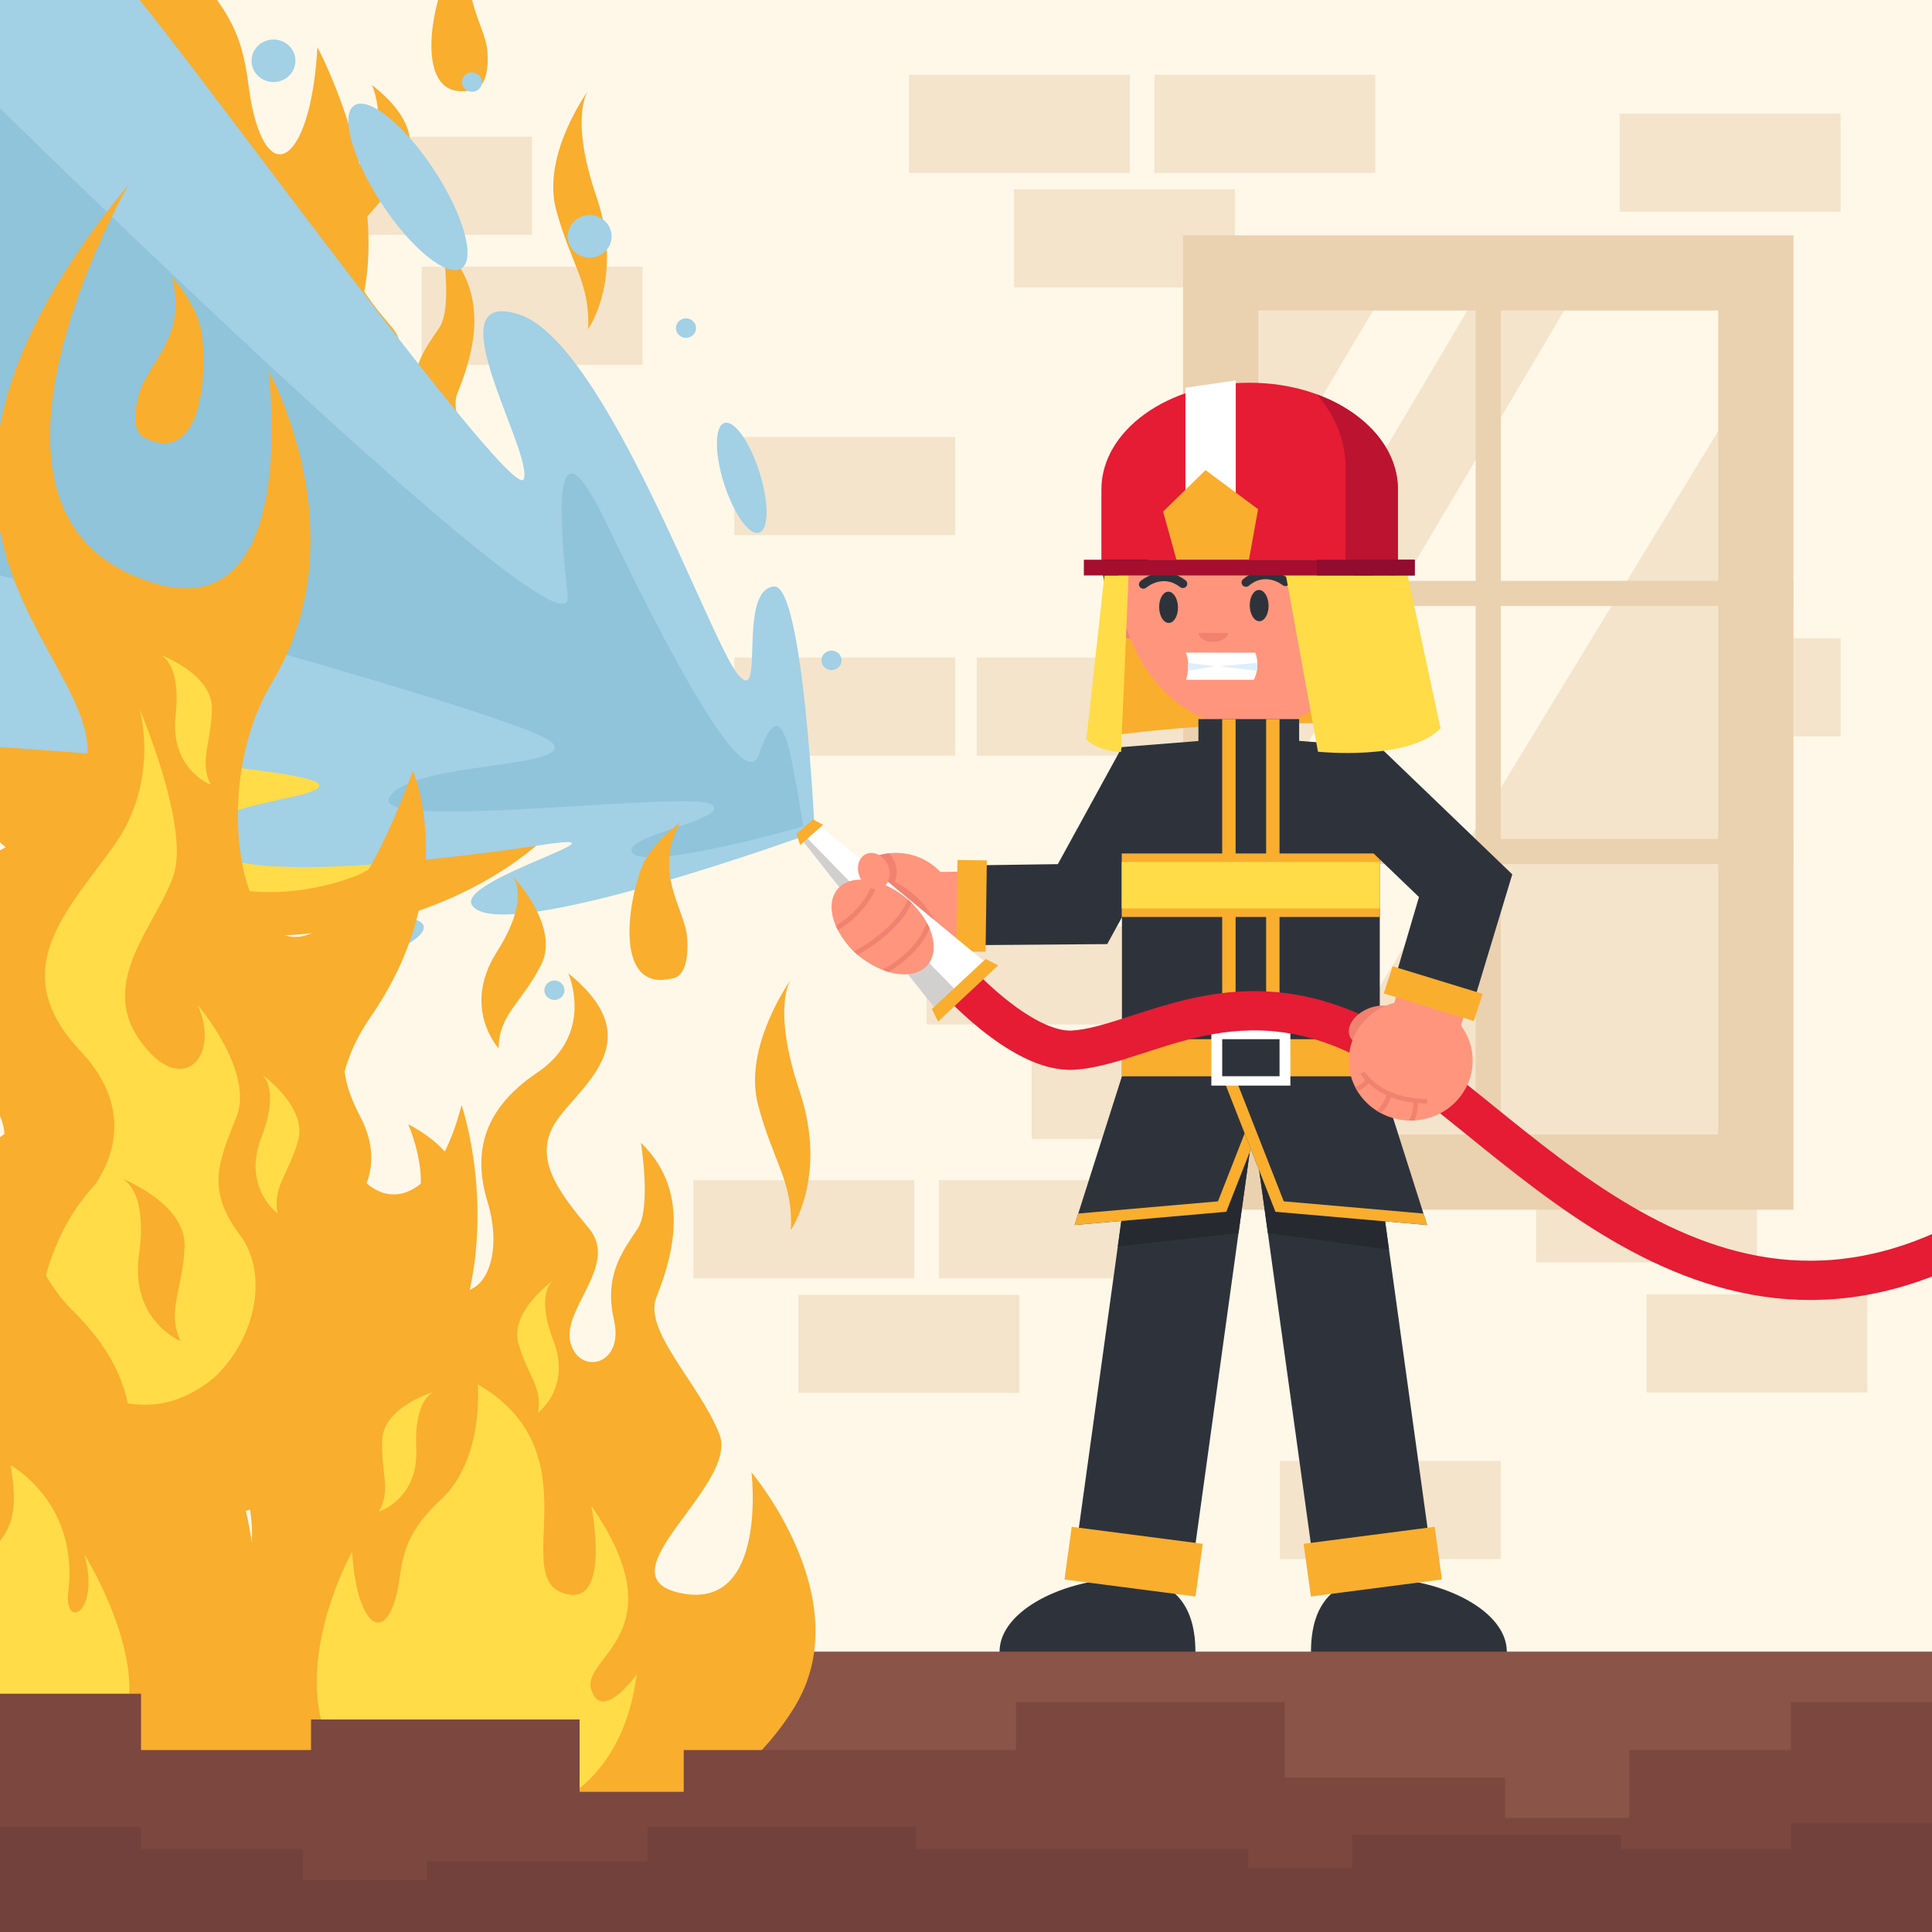 <?xml version="1.0" encoding="utf-8"?>
<!-- Generator: Adobe Illustrator 27.5.0, SVG Export Plug-In . SVG Version: 6.00 Build 0)  -->
<svg version="1.1" xmlns="http://www.w3.org/2000/svg" xmlns:xlink="http://www.w3.org/1999/xlink" x="0px" y="0px"
	 viewBox="0 0 500 500" style="enable-background:new 0 0 500 500;" xml:space="preserve">
<g id="Background">
	<rect style="fill:#FFF8E9;" width="500" height="500"/>
</g>
<g id="Objects">
	<g>
		<g>
			<g>
				<g>
					<rect x="397.528" y="301.305" style="fill:#F4E4CB;" width="57.167" height="25.408"/>
					<rect x="426.11" y="334.978" style="fill:#F4E4CB;" width="57.17" height="25.408"/>
				</g>
				<g>
					<rect x="80.528" y="35.352" style="fill:#F4E4CB;" width="57.167" height="25.408"/>
					<rect x="109.11" y="69.025" style="fill:#F4E4CB;" width="57.17" height="25.408"/>
				</g>
				<g>
					<rect x="239.8" y="239.712" style="fill:#F4E4CB;" width="57.17" height="25.411"/>
					<rect x="266.996" y="269.355" style="fill:#F4E4CB;" width="57.167" height="25.408"/>
				</g>
				<rect x="419.171" y="165.181" style="fill:#F4E4CB;" width="57.167" height="25.411"/>
				<rect x="419.169" y="29.382" style="fill:#F4E4CB;" width="57.17" height="25.41"/>
				<rect x="190.048" y="113.082" style="fill:#F4E4CB;" width="57.168" height="25.405"/>
				<rect x="331.24" y="378.082" style="fill:#F4E4CB;" width="57.168" height="25.406"/>
				<g>
					<rect x="190.049" y="170.146" style="fill:#F4E4CB;" width="57.167" height="25.41"/>
					<rect x="252.784" y="170.146" style="fill:#F4E4CB;" width="57.167" height="25.41"/>
				</g>
				<g>
					<rect x="235.234" y="19.346" style="fill:#F4E4CB;" width="57.167" height="25.408"/>
					<rect x="262.428" y="48.99" style="fill:#F4E4CB;" width="57.17" height="25.405"/>
					<rect x="298.756" y="19.346" style="fill:#F4E4CB;" width="57.17" height="25.408"/>
				</g>
				<g>
					<rect x="179.454" y="305.438" style="fill:#F4E4CB;" width="57.167" height="25.408"/>
					<rect x="206.647" y="335.082" style="fill:#F4E4CB;" width="57.17" height="25.405"/>
					<rect x="242.976" y="305.438" style="fill:#F4E4CB;" width="57.17" height="25.408"/>
				</g>
			</g>
			<g>
				<g>
					<rect x="313.851" y="72.387" style="fill:#F4E4CB;" width="142.605" height="229.207"/>
				</g>
				<g>
					<polygon style="fill:#FFF8E9;" points="313.851,191.557 384.485,72.387 360.085,72.387 313.851,150.389 					"/>
					<polygon style="fill:#FFF8E9;" points="456.456,92.198 456.456,72.387 409.551,72.387 313.851,233.852 313.851,301.59 
						328.878,301.59 					"/>
				</g>
				<g>
					<path style="fill:#EAD1B0;" d="M444.679,80.359v213.259h-119.05V80.359H444.679 M464.144,60.893H306.167v252.192h157.977
						V60.893L464.144,60.893z"/>
					<rect x="306.167" y="150.328" style="fill:#EAD1B0;" width="157.975" height="6.507"/>
					<rect x="306.167" y="217.117" style="fill:#EAD1B0;" width="157.975" height="6.502"/>
					<rect x="381.902" y="66.539" style="fill:#EAD1B0;" width="6.507" height="240.105"/>
				</g>
			</g>
		</g>
		<g>
			<defs>
				<rect id="SVGID_1_" width="500" height="500"/>
			</defs>
			<clipPath id="SVGID_00000101816153533907812230000003348188894355753905_">
				<use xlink:href="#SVGID_1_"  style="overflow:visible;"/>
			</clipPath>
			<g style="clip-path:url(#SVGID_00000101816153533907812230000003348188894355753905_);">
				<g>
					<g>
						<g>
							<path style="fill:#F9AE2E;" d="M94.727,239.418c0,0,39.448-6.492,58.423-36.952c16.371-26.278-10.854-57.682-10.854-57.682
								s4.132,33.784-17.37,29.797c-21.501-3.987,14.453-26.551,9.292-39.237c-5.161-12.687-19.143-25.336-15.812-33.658
								c3.328-8.322,9.508-25.415-3.9-38.008c0,0,2.662,15.909-0.803,21.112c-3.465,5.202-8.613,11.236-5.95,22.555
								c2.663,11.317-8.987,13.648-10.985,5.326s12.313-18.959,4.66-27.963c-7.652-9.005-14.031-17.113-8.474-25.875
								s24.749-20.001,3.296-36.844c0,0,6.842,14.782-7.805,24.437c-14.646,9.653-15.865,20.958-12.426,31.95
								c3.438,10.992,0.583,22.44-7.658,21.95c-8.242-0.489-4.105-10.958,0-22.275c4.105-11.319-12.326-18.916-12.326-18.916
								s9.13,19.997-3.531,26.78c-12.661,6.782-15.16,19.636-9.084,33.183c6.077,13.547-17.717,25.096-17.638,15.66
								c0.079-9.438,15.675-26.419,5.88-55.046c0,0-0.205,26.535-10.326,33.908c-10.121,7.373-11.641,20.337-6.554,34.494
								c5.087,14.157-0.326,31.467-6.44,27.806c-6.115-3.661-8.458-17.624-3.494-29.878c0,0-30.127,45.772-9.487,67.41
								C12.259,231.17,43.296,249.404,94.727,239.418z"/>
							<path style="fill:#F9AE2E;" d="M152.195,85.155c0,0,9.358-13.211,2.202-34.129c-7.156-20.919-2.202-27.524-2.202-27.524
								s-12.11,16.515-8.257,30.827C147.792,68.642,152.746,73.045,152.195,85.155z"/>
							<path style="fill:#F9AE2E;" d="M41.708,79.634c0,0,9.658-8.676,2.273-22.413c-7.387-13.738-2.273-18.076-2.273-18.076
								s-12.5,10.846-8.523,20.245C37.162,68.788,42.276,71.681,41.708,79.634z"/>
						</g>
						<g>
							<path style="fill:#FFDC48;" d="M90.628,227.214c0,0,19.247-5.241,22.828-32.709c0,0-8.729,11.952-11.414,3.774
								c-2.686-8.178,22.155-13.839,0-45.29c0,0,5.37,26.104-7.385,21.387c-12.756-4.718,8.056-34.597-21.148-51.266
								c0,0,1.763,18.366-9.314,28.431c-11.077,10.064-9.32,16.804-11.162,23.621c-3.357,12.424-10.07,6.447-11.078-10.851
								c0,0-23.387,40.677,5.707,60.387C65.747,236.951,90.628,227.214,90.628,227.214z"/>
							<path style="fill:#FFDC48;" d="M48.677,154.441c0,0,9.975-3.028,9.383-15.578c-0.592-12.55,4.602-13.967,4.602-13.967
								s-12.777,3.64-13.149,11.857C49.14,144.973,51.835,148.832,48.677,154.441z"/>
							<path style="fill:#FFDC48;" d="M88.645,130.105c0,0,8.467-6.079,3.863-17.77c-4.602-11.69-0.141-14.704-0.141-14.704
								s-10.924,7.561-8.63,15.461C86.032,120.993,89.826,123.777,88.645,130.105z"/>
						</g>
						<path style="fill:#F9AE2E;" d="M122.524,23.195c0,0,4.266,0,3.619-9.824c-0.477-7.242-8.744-16.029-1.787-28.438
							c0,0-7.852,5.29-10.123,12.15C110.209,9.234,109.469,26.557,122.524,23.195z"/>
					</g>
					<g>
						<g>
							<path style="fill:#F9AE2E;" d="M9.642,112.202c0,0-28.667-8.333-34-52c0,0,13,19,17,6s-33-22,0-72c0,0-8,41.5,11,34
								s-12-55,31.5-81.5c0,0-2.627,29.197,13.873,45.197s13.883,26.715,16.627,37.553c5,19.75,15,10.25,16.5-17.25
								c0,0,34.833,64.667-8.5,96C46.703,127.682,9.642,112.202,9.642,112.202z"/>
							<path style="fill:#F9AE2E;" d="M76.297-0.383c0,0-12.692-5.057-10.392-21.309c2.3-16.251-4.327-18.676-4.327-18.676
								s16.286,6.166,15.776,16.894C76.843-12.745,72.845-8.03,76.297-0.383z"/>
							<path style="fill:#F9AE2E;" d="M-1.754-30.755c0,0-4.389-0.943-1.551-10.908c2.092-7.345,12.543-14.557,8.129-28.863
								c0,0,6.908,7.181,7.728,14.74C14.003-42.395,10.935-24.409-1.754-30.755z"/>
						</g>
						<g>
							<path style="fill:#FFDC48;" d="M24.287,43.926c0,0-8.91-6.397-4.067-18.699c4.843-12.303,0.15-15.474,0.15-15.474
								s11.494,7.956,9.08,16.271C27.037,34.337,23.042,37.268,24.287,43.926z"/>
							<path style="fill:#FFDC48;" d="M29.152,104.346c0,0-21.183-10.308-12.113-34.241c9.07-23.933,20.651-17.192,16.579-39.924
								c0,0,17.201,9.09,14.523,31.108c-1.182,9.723,8.175,5.067,4.019-9.173c0,0,28.768,44.953-5.412,53.587
								C42.525,106.77,36.39,107.095,29.152,104.346z"/>
						</g>
					</g>
				</g>
				<g>
					<g>
						<g>
							<path style="fill:#A2D0E5;" d="M210.85,215.376c0,0-2.96-64.456-10.575-63.607c-9.638,1.074-2.065,31.385-9.292,22.808
								c-7.227-8.577-34.417-86.243-56.788-93.243s3.786,35.573,1.377,42.62C133.162,131,53.143,20.5,36.106,0H-0.031v193.341
								c0,0,81.223,5.326,82.601,9.659c1.376,4.333-34.49,4.368-28.566,15.977c5.162,10.116,59.54,3.741,86.041-0.285
								s-22.004,8.973-17.896,15.542C129.032,245.243,210.85,215.376,210.85,215.376z"/>
							<path style="opacity:0.5;fill:#7DB9D3;" d="M-0.031,28c0,0,149.148,146.59,146.959,126.355
								c-2.064-19.097-4.474-49.122,9.981-18.988c14.455,30.134,35.622,71.134,39.494,59.884c3.872-11.25,6.453-8.691,8.518,1.904
								s2.968,16.69,2.968,16.69s-39.623,11.409-44.01,7.032c-4.388-4.376,25.296-8.626,20.392-12.626c-4.905-4-89.183,7.25-83.44-2
								c5.744-9.25,48.076-7.246,42.14-13.998C137.034,185.5-0.031,148.89-0.031,148.89V28z"/>
							<path style="fill:#A2D0E5;" d="M112.442,44.146c7.627,11.665,10.731,23.009,6.936,25.337
								c-3.795,2.328-13.056-5.241-20.683-16.906c-7.626-11.665-10.731-23.009-6.937-25.336
								C95.555,24.912,104.815,32.48,112.442,44.146z"/>
							<path style="fill:#A2D0E5;" d="M24.206,214.272c11.671-1.288,21.473,0.557,21.892,4.119
								c0.419,3.563-8.703,7.495-20.374,8.784c-11.671,1.289-21.473-0.556-21.892-4.118
								C3.413,219.494,12.534,215.561,24.206,214.272z"/>
							<path style="fill:#A2D0E5;" d="M196.582,122.295c2.465,7.844,2.394,14.814-0.158,15.567
								c-2.553,0.752-6.621-4.997-9.087-12.841c-2.466-7.845-2.395-14.815,0.158-15.567
								C190.048,108.701,194.116,114.45,196.582,122.295z"/>
							<path style="fill:#A2D0E5;" d="M93.579,238.816c8.198-2.049,15.384-1.681,16.052,0.822c0.666,2.502-5.44,6.192-13.638,8.241
								c-8.198,2.049-15.385,1.681-16.051-0.821C79.275,244.555,85.38,240.865,93.579,238.816z"/>
							<path style="fill:#A2D0E5;" d="M158.286,61.167c0,3.038-2.542,5.5-5.679,5.5c-3.136,0-5.679-2.462-5.679-5.5
								c0-3.038,2.543-5.5,5.679-5.5C155.744,55.667,158.286,58.129,158.286,61.167z"/>
							<path style="fill:#A2D0E5;" d="M76.459,15.733c0,3.038-2.543,5.5-5.679,5.5c-3.136,0-5.679-2.462-5.679-5.5
								s2.542-5.5,5.679-5.5C73.916,10.233,76.459,12.696,76.459,15.733z"/>
							<ellipse style="fill:#A2D0E5;" cx="51.79" cy="247.739" rx="5.679" ry="5.5"/>
							<path style="fill:#A2D0E5;" d="M146.089,256.275c0,1.392-1.165,2.521-2.602,2.521c-1.438,0-2.602-1.129-2.602-2.521
								c0-1.392,1.165-2.52,2.602-2.52C144.924,253.755,146.089,254.884,146.089,256.275z"/>
							<path style="fill:#A2D0E5;" d="M180.141,84.914c0,1.392-1.165,2.521-2.603,2.521c-1.437,0-2.603-1.129-2.603-2.521
								c0-1.392,1.166-2.521,2.603-2.521C178.976,82.393,180.141,83.522,180.141,84.914z"/>
							<path style="fill:#A2D0E5;" d="M20.123,247.739c0,1.392-1.165,2.52-2.602,2.52c-1.438,0-2.602-1.129-2.602-2.52
								s1.165-2.521,2.602-2.521C18.958,245.219,20.123,246.348,20.123,247.739z"/>
							<path style="fill:#A2D0E5;" d="M124.751,21.233c0,1.392-1.165,2.521-2.603,2.521c-1.437,0-2.603-1.129-2.603-2.521
								s1.166-2.521,2.603-2.521C123.586,18.713,124.751,19.842,124.751,21.233z"/>
							<path style="fill:#A2D0E5;" d="M217.804,170.896c0,1.392-1.166,2.521-2.603,2.521c-1.438,0-2.603-1.129-2.603-2.521
								s1.165-2.52,2.603-2.52C216.638,168.376,217.804,169.504,217.804,170.896z"/>
						</g>
						<path style="fill:#F9AE2E;" d="M281.148,191.341c0,0,38.579-7.064,91.66-2.832l-11.054-39.589h-73.271L281.148,191.341z"/>
						<g>
							<g>
								<polygon style="fill:#FF957D;" points="277.776,242.819 277.532,225.121 242.746,225.662 242.993,243.348 								"/>
							</g>
							<g>
								<polygon style="fill:#2E333B;" points="286.551,244.333 309.209,203.032 290.384,193.341 273.769,223.636 250.096,223.974 
									250.01,244.615 								"/>
								
									<rect x="239.476" y="230.574" transform="matrix(0.014 -1 1 0.014 13.527 482.471)" style="fill:#F9AE2E;" width="23.661" height="7.611"/>
							</g>
						</g>
						<g>
							<polygon style="fill:#2E333B;" points="370.222,401.043 340.005,404.965 323.246,283.89 353.467,279.967 							"/>
							<polygon style="fill:#262A30;" points="359.479,323.412 328.127,319.144 323.246,283.89 353.467,279.967 							"/>
							<g>
								<path style="fill:#2E333B;" d="M356.6,408.449c16.713,0,33.361,8.423,33.361,18.995c0,0.979-0.131,1.937-0.316,2.879
									c-5.855,1.704-24.768,6.066-49.979,0.333c-0.234-1.048-0.383-2.119-0.383-3.212
									C339.282,422.201,340.179,408.449,356.6,408.449z"/>
								<polygon style="fill:#F9AE2E;" points="339.259,413.173 373.173,408.771 371.287,395.136 337.371,399.539 								"/>
							</g>
						</g>
						<g>
							<polygon style="fill:#2E333B;" points="278.425,401.043 308.645,404.965 325.401,283.89 295.184,279.967 							"/>
							<polygon style="fill:#262A30;" points="289.282,322.597 320.521,319.144 325.401,283.89 295.184,279.967 							"/>
							<g>
								<path style="fill:#2E333B;" d="M292.05,408.449c-16.714,0-33.364,8.423-33.364,18.995c0,0.979,0.131,1.937,0.318,2.879
									c5.857,1.704,24.767,6.066,49.978,0.333c0.235-1.048,0.387-2.119,0.387-3.212
									C309.368,422.201,308.469,408.449,292.05,408.449z"/>
								<polygon style="fill:#F9AE2E;" points="309.39,413.173 275.476,408.771 277.362,395.136 311.274,399.539 								"/>
							</g>
						</g>
						<g>
							<path style="fill:#F28270;" d="M301.61,157.394c0.078,4.311-3.47,7.865-7.919,7.94c-4.452,0.075-8.122-3.36-8.198-7.671
								c-0.079-4.31,3.468-7.866,7.918-7.939C297.863,149.648,301.531,153.083,301.61,157.394z"/>
							<path style="fill:#2E333B;" d="M287.055,133.601c0,0-7.069,23.272,7.136,25.688
								C299.55,160.199,293.111,124.3,287.055,133.601z"/>
							<path style="fill:#FF957D;" d="M357.203,148.35c0.39,21.862-14.462,39.841-33.179,40.156
								c-18.713,0.315-34.202-17.153-34.594-39.015c-0.395-21.862,14.462-39.839,33.176-40.154
								C341.321,109.021,356.81,126.488,357.203,148.35z"/>
							<g>
								<path style="fill:#2E333B;" d="M322.477,151.855c0.261-0.004,0.523-0.094,0.735-0.274c4.292-3.64,8.541-0.298,8.719-0.153
									c0.485,0.393,1.209,0.329,1.616-0.145c0.401-0.471,0.338-1.17-0.151-1.563c-2.033-1.639-7.098-3.71-11.695,0.189
									c-0.477,0.404-0.526,1.106-0.105,1.568C321.825,151.733,322.151,151.861,322.477,151.855z"/>
								<path style="fill:#2E333B;" d="M306.132,152.183c0.326-0.005,0.647-0.144,0.869-0.409c0.4-0.475,0.328-1.174-0.163-1.562
									c-4.737-3.743-9.723-1.504-11.697,0.205c-0.473,0.408-0.514,1.11-0.095,1.567c0.423,0.458,1.146,0.497,1.617,0.092
									c0.189-0.16,4.342-3.604,8.726-0.143C305.606,152.105,305.868,152.188,306.132,152.183z"/>
								<path style="fill:#2E333B;" d="M299.984,157.21c0.042,2.234,1.163,4.026,2.51,4.003c1.346-0.022,2.404-1.851,2.362-4.084
									c-0.039-2.233-1.163-4.026-2.507-4.004C301.003,153.148,299.945,154.976,299.984,157.21z"/>
								<path style="fill:#2E333B;" d="M323.432,156.764c0.041,2.233,1.162,4.026,2.509,4.003c1.347-0.023,2.405-1.853,2.364-4.086
									c-0.039-2.232-1.163-4.025-2.508-4.003C324.449,152.701,323.393,154.53,323.432,156.764z"/>
								<g>
									<path style="fill:#FFFFFF;" d="M306.872,168.896l17.995,0.012c0,0,1.435,3.27-0.348,7.02h-17.559
										C306.961,175.928,308.27,171.868,306.872,168.896z"/>
									<path style="fill:#DEEEFC;" d="M307.432,173.601l6.963-1.189l-6.899-0.859
										C307.538,172.275,307.504,172.977,307.432,173.601z"/>
									<path style="fill:#DEEEFC;" d="M325.266,173.6c0.133-0.75,0.167-1.45,0.138-2.065l-9.603,0.878L325.266,173.6z"/>
								</g>
								<path style="fill:#F28270;" d="M310.233,163.785c-0.001,0.028-0.013,0.055-0.013,0.082c0.017,1.292,1.744,2.297,3.852,2.252
									c2.065-0.045,3.719-1.082,3.776-2.334H310.233z"/>
							</g>
							<path style="fill:#2E333B;" d="M350.766,112.669c-2.906-8.123-8.689-6.727-11.63-6.942c0,0-7.665-5.421-24.563-2.283
								c-16.898,3.139-30.177,22.393-29.009,36.964c1.17,14.571,33.168-5.505,33.168-5.505s-7.938,11.107,1.404,8.73
								c9.346-2.378,13.768-8.985,13.768-8.985s-4.795,19.619,14.605,4.067c0,0,1.836,23.44,9.63,16.332
								C365.932,147.937,360.043,106.486,350.766,112.669z"/>
							<path style="fill:#FF957D;" d="M365.732,156.271c0.077,4.31-3.47,7.866-7.923,7.941c-4.448,0.074-8.117-3.359-8.195-7.671
								c-0.077-4.31,3.469-7.864,7.918-7.939C361.984,148.527,365.652,151.96,365.732,156.271z"/>
						</g>
						<g>
							<g>
								<g>
									<polygon style="fill:#2E333B;" points="331.143,278.49 317.361,313.607 278.106,317.034 290.359,278.524 									"/>
									<polygon style="fill:#F9AE2E;" points="327.929,278.492 315.21,310.905 279.051,314.063 278.106,317.034 317.361,313.607 
										331.143,278.49 									"/>
								</g>
								<g>
									<polygon style="fill:#2E333B;" points="316.305,278.49 330.085,313.607 369.34,317.034 357.089,278.524 									"/>
									<polygon style="fill:#F9AE2E;" points="319.518,278.492 332.238,310.905 368.393,314.063 369.34,317.034 330.085,313.607 
										316.305,278.49 									"/>
								</g>
							</g>
							<g>
								<rect x="310.148" y="186.099" style="fill:#2E333B;" width="26.07" height="6.153"/>
								<polygon style="fill:#2E333B;" points="357.089,278.524 290.359,278.524 290.359,193.345 323.09,190.738 357.089,193.345 
																	"/>
								<rect x="316.305" y="186.099" style="fill:#F9AE2E;" width="3.47" height="87.635"/>
								<rect x="327.673" y="186.099" style="fill:#F9AE2E;" width="3.47" height="87.635"/>
							</g>
							<g>
								<rect x="290.303" y="220.876" style="fill:#F9AE2E;" width="66.786" height="16.434"/>
								<rect x="290.303" y="223.078" style="fill:#FFDC48;" width="66.786" height="12.03"/>
							</g>
							<g>
								<rect x="290.359" y="268.942" style="fill:#F9AE2E;" width="66.729" height="9.582"/>
								<g>
									<rect x="313.497" y="266.518" style="fill:#FFFFFF;" width="20.452" height="14.434"/>
									<rect x="316.305" y="268.942" style="fill:#2E333B;" width="14.838" height="9.582"/>
								</g>
							</g>
						</g>
						<path style="fill:none;stroke:#E51C34;stroke-width:10.161;stroke-miterlimit:10;" d="M246.148,252.166
							c0,0,17.884,20.459,31.628,19.606c18.268-1.133,43.048-21.698,79.313-0.985c36.265,20.713,88.577,94.483,164.639,42.182"/>
						<g>
							<g>
								<path style="fill:#F28270;" d="M352.448,270.58c3.304,0.806,7.604-0.808,9.603-3.604c1.996-2.797,0.936-5.72-2.368-6.525
									c-3.305-0.805-7.603,0.809-9.603,3.605C348.083,266.854,349.141,269.774,352.448,270.58z"/>
								<polygon style="fill:#FF957D;" points="387.342,233.979 369.791,229.093 360.272,261.503 377.826,266.386 								"/>
								<path style="fill:#FF957D;" d="M370.911,288.943c8.247-3.11,12.327-12.106,9.12-20.091
									c-3.213-7.985-12.51-11.94-20.752-8.828c-8.24,3.112-12.323,12.107-9.112,20.095
									C353.38,288.104,362.667,292.057,370.911,288.943z"/>
								<path style="fill:#F28270;" d="M353.176,277.339l-1.09,0.57c0.049,0.087,0.425,0.726,1.201,1.591
									c-0.325,0.444-1.08,1.246-2.541,1.866c0.184,0.363,0.39,0.711,0.6,1.055c1.458-0.641,2.332-1.462,2.804-2.04
									c1.065,0.999,2.603,2.131,4.69,3.09c-0.261,0.811-0.978,2.553-2.54,3.97c0.357,0.228,0.718,0.447,1.093,0.646
									c1.534-1.49,2.277-3.194,2.59-4.129c1.609,0.623,3.514,1.119,5.734,1.396c0.046,0.813,0.007,2.697-1.046,4.647
									c0.459,0.013,0.923,0,1.386-0.027c0.838-1.834,0.937-3.537,0.906-4.476c0.757,0.061,1.545,0.099,2.373,0.103l0.008-1.199
									C357.25,284.324,353.216,277.409,353.176,277.339z"/>
							</g>
							<g>
								<polygon style="fill:#2E333B;" points="391.378,226.281 357.099,193.341 342.088,207.998 367.23,232.155 360.725,254.201 
									381.102,260.244 								"/>
								<polygon style="fill:#F9AE2E;" points="383.709,257.21 360.416,250.077 358.117,257.103 381.41,264.238 								"/>
							</g>
						</g>
						<g>
							<path style="fill:#FFDC48;" d="M332.802,148.92l8.286,45.623c0,0,23.362,2.473,31.721-6.034l-8.494-39.589H332.802z"/>
							<path style="fill:#FFDC48;" d="M292.076,148.92l-1.94,45.674c0,0-5.801,0.011-8.988-3.254l4.671-42.42H292.076z"/>
						</g>
						<g>
							<g>
								<path style="fill:#E51C34;" d="M361.779,144.858V126.69c0-15.261-17.179-27.641-38.373-27.641
									c-21.19,0-38.368,12.38-38.368,27.641v18.168H361.779z"/>
								<path style="fill:#BC1330;" d="M340.806,102.076c4.65,5.314,7.429,11.841,7.429,18.928v23.854h13.545V126.69
									C361.779,115.94,353.245,106.648,340.806,102.076z"/>
							</g>
							<polygon style="fill:#FFFFFF;" points="319.811,98.459 306.788,100.344 306.788,144.858 319.811,144.858 							"/>
							<polygon style="fill:#F9AE2E;" points="304.463,144.858 301.009,132.401 311.991,121.658 325.591,131.785 323.233,144.858 
															"/>
							<rect x="280.501" y="144.858" style="fill:#A50E2E;" width="85.63" height="4.063"/>
							<rect x="340.806" y="144.858" style="fill:#910C2F;" width="25.325" height="4.063"/>
						</g>
						<g>
							<path style="fill:#FF957D;" d="M241.462,247.428c6.696-5.121,7.84-14.531,2.551-21.015c-5.286-6.485-15-7.589-21.694-2.471
								c-6.699,5.122-7.839,14.529-2.554,21.014C225.053,251.441,234.765,252.547,241.462,247.428z"/>
							<path style="fill:#F28270;" d="M223.453,245.727c-4.956-4.336-7.369-9.966-6.437-14.079c0.118-0.403,0.248-0.802,0.398-1.195
								c0.077-0.17,0.142-0.344,0.228-0.507c-0.003-0.008-0.006-0.016-0.011-0.023c0.979-2.273,2.55-4.346,4.687-5.981
								c2.332-1.782,5.029-2.81,7.779-3.119c0.59,0.63,1.111,1.43,1.478,2.36c0.756,1.906,0.684,3.822-0.053,5.004
								c1.744,0.85,3.482,1.991,5.105,3.411c5.14,4.491,7.543,10.379,6.321,14.525c-0.461,0.459-0.953,0.895-1.488,1.304
								c-2.582,1.974-5.614,3.018-8.666,3.188C229.719,249.965,226.395,248.304,223.453,245.727z"/>
							<g>
								<g>
									<polygon style="fill:#FFFFFF;" points="207.889,217.816 241.789,260.777 254.71,248.76 212.368,213.844 									"/>
									<polygon style="fill:#D1D0CF;" points="207.889,217.816 241.789,260.777 247.018,255.914 208.906,216.915 									"/>
								</g>
								<polygon style="fill:#F9AE2E;" points="241.176,261.123 255.092,248.183 258.319,249.831 242.764,264.369 								"/>
								<polygon style="fill:#F9AE2E;" points="206.111,215.835 210.427,212.06 213.012,213.475 207.079,218.693 								"/>
							</g>
							<path style="fill:#FF957D;" d="M239.889,249.925c3.639-3.902,1.456-11.554-4.875-17.093
								c-6.331-5.538-14.412-6.864-18.054-2.961c-3.637,3.902-1.454,11.554,4.878,17.092
								C228.171,252.501,236.249,253.828,239.889,249.925z"/>
							<path style="fill:#F28270;" d="M225.929,228.327c-2.524,7.136-9,10.921-9.613,11.266c0.16,0.372,0.336,0.744,0.528,1.115
								c0.007-0.003,0.016-0.003,0.023-0.007c0.305-0.162,7.467-4.078,10.261-11.979c0.048-0.136,0.027-0.271-0.018-0.397
								c-0.325-0.099-0.647-0.196-0.967-0.274C226.051,228.122,225.971,228.21,225.929,228.327z"/>
							<path style="fill:#F28270;" d="M234.995,232.814c-0.052,0.054-0.095,0.112-0.126,0.181
								c-3.265,7.773-13.672,13.127-13.778,13.183c-0.021,0.01-0.034,0.028-0.052,0.041c0.261,0.25,0.52,0.501,0.798,0.744
								c0.054,0.046,0.109,0.087,0.163,0.133c1.819-0.978,10.694-6.035,13.934-13.405c-0.299-0.29-0.6-0.579-0.921-0.858
								C235.008,232.825,235.001,232.821,234.995,232.814z"/>
							<path style="fill:#F28270;" d="M240.581,240.304c-0.191-0.448-0.402-0.897-0.641-1.346c-0.141,0.07-0.256,0.189-0.313,0.345
								c-2.469,7.004-10.718,11.393-10.803,11.438c-0.136,0.071-0.226,0.186-0.28,0.314c0.47,0.18,0.938,0.337,1.402,0.474
								C231.808,250.453,238.1,246.448,240.581,240.304z"/>
							<path style="fill:#FF957D;" d="M227.92,229.952c2.037-0.757,2.892-3.39,1.902-5.878c-0.985-2.489-3.437-3.894-5.471-3.137
								c-2.036,0.757-2.889,3.387-1.901,5.878C223.435,229.303,225.883,230.708,227.92,229.952z"/>
						</g>
					</g>
				</g>
				<rect y="427.444" style="fill:#8A5448;" width="500" height="72.556"/>
				<g>
					<g>
						<g>
							<path style="fill:#F9AE2E;" d="M-41.683,371.811c0,0-58.345-39.021,0-91.504c0,0-6.946,64.776,31.951,31.206
								c49.512-42.733-90.295-38.298-6.945-141.847c0,0-27.784,80.853,25.004,45.391c52.788-35.461-63.901-59.575,25.004-167.379
								c0,0-45.842,79.435,0,100.711c45.842,21.277,36.118-52.483,36.118-52.483s23.952,42.553,0.863,80.852
								c-23.089,38.299,3.164,113.479,36.574,22.696c0,0,12.571,29.766-11.043,63.82c-23.616,34.054,11.113,70.934,23.614,22.705
								c0,0,15.14,43.974-12.571,79.435C79.173,400.878-0.009,406.576-41.683,371.811z"/>
							<path style="fill:#F9AE2E;" d="M129.043,271.309c0,0-9.672-10.436-0.485-24.928c9.188-14.491,4.044-19.736,4.044-19.736
								s12.551,13.086,7.427,23.097C134.907,259.754,129.127,262.485,129.043,271.309z"/>
							<path style="fill:#F9AE2E;" d="M37.58,113.318c0,0-4.52-0.992-1.597-11.473c2.156-7.726,12.92-15.309,8.374-30.356
								c0,0,7.113,7.551,7.958,15.502C53.81,101.076,50.649,119.992,37.58,113.318z"/>
						</g>
						<g>
							<path style="fill:#FFDC48;" d="M71.824,314.031c0,0-9.178-6.73-4.19-19.668c4.989-12.938,0.155-16.273,0.155-16.273
								s11.839,8.367,9.353,17.112C74.654,303.945,70.542,307.029,71.824,314.031z"/>
							<path style="fill:#FFDC48;" d="M54.5,203.079c0,0-10.574-4.062-9.052-17.88c1.525-13.817-3.991-15.755-3.991-15.755
								s13.561,4.938,13.386,14.042C54.668,192.588,51.481,196.657,54.5,203.079z"/>
							<path style="fill:#FFDC48;" d="M10.094,361.975c0,0-11.197-1.543-12.74-15.357c-1.543-13.816-7.345-14.444-7.345-14.444
								s14.3,1.713,16.124,10.626C7.957,351.711,5.742,356.404,10.094,361.975z"/>
							<path style="fill:#FFDC48;" d="M56.885,355.044c9.383-9.861,12.547-25.622,5.225-35.396
								c-8.929-11.921-5.491-18.931-0.892-30.708c4.6-11.779-10.092-28.89-10.092-28.89c6.18,13.321-4.12,24.54-14.988,9.115
								c-10.868-15.426,4.688-30.15,8.808-42.77c4.12-12.621-8.808-42.86-8.808-42.86s5.375,18.32-6.538,35.148
								c-11.914,16.828-28.6,32.251-8.8,53.288c13.688,14.541,8.45,27.696,3.914,34.435c-1.216,1.368-2.536,2.886-3.902,4.731
								c-0.001,0.001-0.011,0.01-0.011,0.01l0.001,0.004c-2.431,3.284-5.009,7.62-7.417,14.107
								c-9.342,25.171,12.476,36.013,12.476,36.013c7.455,2.891,13.792,2.618,18.123,1.428
								C49.625,361.147,55.165,357.208,56.885,355.044z"/>
						</g>
					</g>
					<g>
						<g>
							<path style="fill:#F9AE2E;" d="M-21.972,465.45c0,0-29.526-8.765-35.019-54.69c0,0,13.39,19.982,17.51,6.311
								c4.12-13.673-33.989-23.138,0-75.724c0,0-8.24,43.646,11.33,35.759c19.569-7.889-12.36-57.846,32.444-85.716
								c0,0-2.706,30.708,14.289,47.535c16.995,16.827,14.299,28.096,17.125,39.495c5.15,20.771,15.45,10.78,16.995-18.143
								c0,0,35.878,68.012-8.755,100.966C16.2,481.729-21.972,465.45-21.972,465.45z"/>
							<path style="fill:#F9AE2E;" d="M46.682,347.041c0,0-13.073-5.317-10.703-22.41c2.369-17.092-4.457-19.643-4.457-19.643
								s16.774,6.486,16.249,17.768C47.244,334.039,43.126,338.998,46.682,347.041z"/>
							<path style="fill:#F9AE2E;" d="M-33.71,315.098c0,0-4.52-0.991-1.597-11.471c2.154-7.726,12.919-15.311,8.372-30.358
								c0,0,7.115,7.553,7.959,15.503C-17.48,302.856-20.64,321.772-33.71,315.098z"/>
						</g>
						<g>
							<path style="fill:#FFDC48;" d="M-6.888,393.642c0,0-9.177-6.729-4.189-19.666c4.988-12.939,0.155-16.274,0.155-16.274
								s11.839,8.367,9.352,17.112C-4.056,383.557-8.169,386.64-6.888,393.642z"/>
							<path style="fill:#FFDC48;" d="M-1.877,457.186c0,0-21.818-10.841-12.477-36.012c9.342-25.171,21.271-18.082,17.076-41.989
								c0,0,17.717,9.56,14.959,32.717c-1.217,10.227,8.42,5.33,4.139-9.646c0,0,29.631,47.278-5.575,56.358
								C11.897,459.736,5.578,460.078-1.877,457.186z"/>
						</g>
					</g>
					<g>
						<g>
							<path style="fill:#F9AE2E;" d="M145.489,480.57c0,0,40.631-6.828,60.175-38.864c16.862-27.637-11.179-60.665-11.179-60.665
								s4.256,35.532-17.891,31.338c-22.146-4.192,14.886-27.924,9.57-41.266c-5.316-13.343-19.716-26.647-16.287-35.399
								c3.428-8.753,9.793-26.729-4.017-39.974c0,0,2.742,16.732-0.827,22.205c-3.569,5.47-8.872,11.817-6.129,23.721
								c2.743,11.903-9.257,14.355-11.314,5.602c-2.058-8.753,12.683-19.941,4.8-29.409c-7.882-9.471-14.452-17.998-8.728-27.213
								c5.724-9.215,25.491-21.035,3.395-38.75c0,0,7.047,15.547-8.039,25.701c-15.086,10.151-16.341,22.041-12.798,33.602
								c3.541,11.561,0.601,23.601-7.888,23.085c-8.49-0.514-4.229-11.524,0-23.427c4.228-11.905-12.696-19.895-12.696-19.895
								s9.403,21.031-3.637,28.165c-13.041,7.133-15.615,20.651-9.356,34.898c6.259,14.248-18.248,26.393-18.166,16.471
								c0.081-9.926,16.145-27.785,6.056-57.893c0,0-0.211,27.906-10.636,35.661c-10.425,7.755-11.99,21.389-6.75,36.278
								c5.239,14.889-0.336,33.095-6.634,29.243c-6.298-3.85-8.711-18.535-3.599-31.423c0,0-31.03,48.14-9.771,70.897
								C60.549,471.896,92.517,491.073,145.489,480.57z"/>
							<path style="fill:#F9AE2E;" d="M204.681,318.329c0,0,9.639-13.895,2.268-35.895c-7.371-22.001-2.268-28.948-2.268-28.948
								s-12.473,17.369-8.504,32.422C200.146,300.961,205.248,305.592,204.681,318.329z"/>
							<path style="fill:#F9AE2E;" d="M90.881,312.522c0,0,9.948-9.124,2.341-23.572c-7.608-14.449-2.341-19.012-2.341-19.012
								s-12.875,11.407-8.778,21.293C86.199,301.114,91.467,304.157,90.881,312.522z"/>
						</g>
						<g>
							<path style="fill:#FFDC48;" d="M141.268,467.734c0,0,19.824-5.512,23.512-34.4c0,0-8.99,12.57-11.756,3.97
								c-2.766-8.601,22.819-14.555,0-47.633c0,0,5.531,27.455-7.606,22.493c-13.138-4.962,8.297-36.386-21.782-53.917
								c0,0,1.815,19.316-9.594,29.901c-11.41,10.584-9.6,17.673-11.497,24.842c-3.458,13.067-10.372,6.781-11.41-11.411
								c0,0-24.088,42.78,5.878,63.51C115.641,477.976,141.268,467.734,141.268,467.734z"/>
							<path style="fill:#FFDC48;" d="M98.059,391.198c0,0,10.273-3.185,9.664-16.384c-0.609-13.199,4.74-14.69,4.74-14.69
								s-13.161,3.828-13.544,12.471C98.536,381.239,101.312,385.299,98.059,391.198z"/>
							<path style="fill:#FFDC48;" d="M139.226,365.603c0,0,8.721-6.393,3.979-18.688c-4.739-12.295-0.145-15.465-0.145-15.465
								s-11.251,7.952-8.889,16.261C136.534,356.021,140.442,358.949,139.226,365.603z"/>
						</g>
						<path style="fill:#F9AE2E;" d="M174.121,253.163c0,0,4.394,0,3.728-10.332c-0.491-7.617-9.006-16.858-1.841-29.909
							c0,0-8.087,5.563-10.427,12.779C161.436,238.481,160.674,256.699,174.121,253.163z"/>
					</g>
				</g>
				<g>
					<g>
						<rect x="28" y="452.911" style="fill:#7C473E;" width="75.258" height="47.089"/>
						<rect x="176.947" y="452.911" style="fill:#7C473E;" width="103.258" height="47.089"/>
						<rect x="421.66" y="452.911" style="fill:#7C473E;" width="51.629" height="47.089"/>
						<rect x="80.5" y="445.001" style="fill:#7C473E;" width="69.5" height="54.999"/>
						<rect x="262.946" y="440.5" style="fill:#7C473E;" width="69.5" height="59.5"/>
						<rect x="139" y="463.723" style="fill:#7C473E;" width="42.734" height="36.277"/>
						<rect x="379.087" y="470.5" style="fill:#7C473E;" width="53.246" height="29.5"/>
						<rect x="326.825" y="460" style="fill:#7C473E;" width="62.675" height="40"/>
						<rect y="438.334" style="fill:#7C473E;" width="36.5" height="61.666"/>
						<rect x="463.5" y="440.5" style="fill:#7C473E;" width="36.5" height="59.5"/>
					</g>
					<g>
						<g>
							<g>
								<rect x="396.742" y="478.492" style="fill:#72413B;" width="75.258" height="21.508"/>
							</g>
							<g>
								<rect x="219.795" y="478.492" style="fill:#72413B;" width="103.258" height="21.508"/>
							</g>
							<g>
								<rect x="26.711" y="478.492" style="fill:#72413B;" width="51.629" height="21.508"/>
							</g>
							<g>
								<rect x="350" y="474.88" style="fill:#72413B;" width="69.5" height="25.12"/>
							</g>
							<g>
								<rect x="167.554" y="472.824" style="fill:#72413B;" width="69.5" height="27.176"/>
							</g>
							<g>
								<rect x="318.266" y="483.431" style="fill:#72413B;" width="42.734" height="16.569"/>
							</g>
							<g>
								<rect x="67.667" y="486.526" style="fill:#72413B;" width="53.246" height="13.474"/>
							</g>
							<g>
								<rect x="110.5" y="481.73" style="fill:#72413B;" width="62.675" height="18.27"/>
							</g>
							<g>
								<rect x="463.5" y="471.834" style="fill:#72413B;" width="36.5" height="28.166"/>
							</g>
							<g>
								<rect y="472.824" style="fill:#72413B;" width="36.5" height="27.176"/>
							</g>
						</g>
					</g>
				</g>
			</g>
		</g>
	</g>
</g>
</svg>
